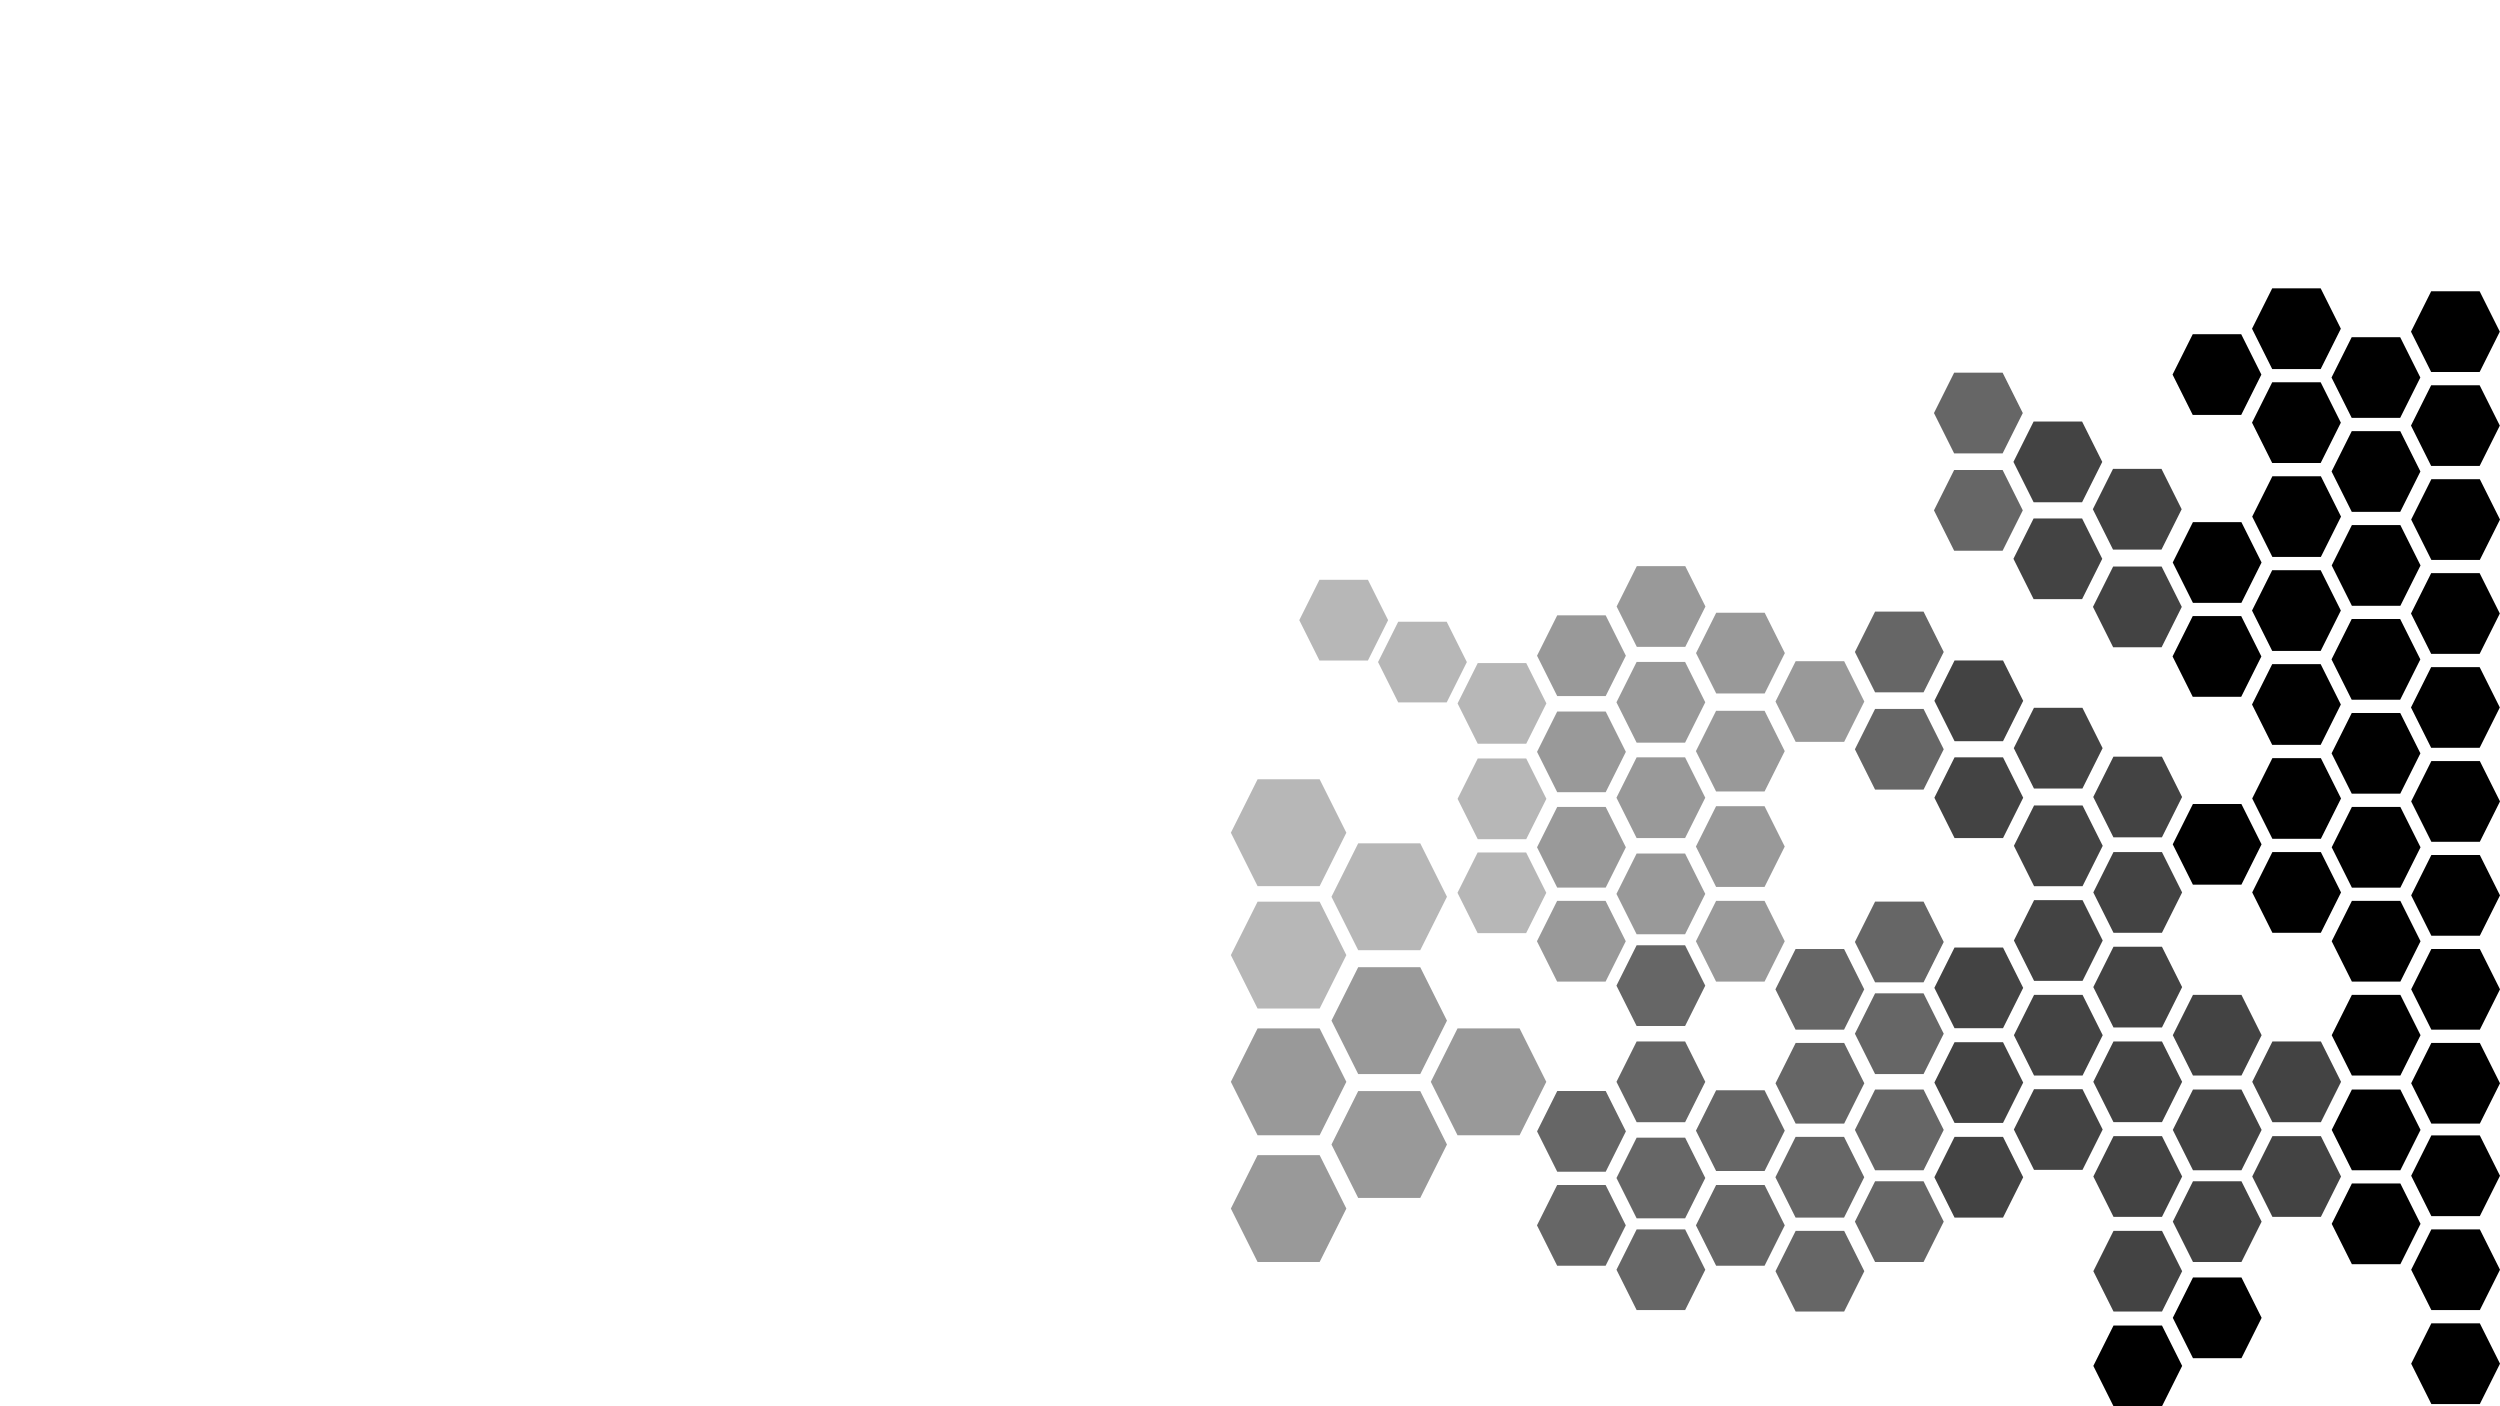 <svg version="1.1" viewBox="0.0 0.0 960.0 540.0" fill="none" stroke="none" stroke-linecap="square" stroke-miterlimit="10" xmlns:xlink="http://www.w3.org/1999/xlink" xmlns="http://www.w3.org/2000/svg"><clipPath id="p.0"><path d="m0 0l960.0 0l0 540.0l-960.0 0l0 -540.0z" clip-rule="nonzero"/></clipPath><g clip-path="url(#p.0)"><path fill="#000000" fill-opacity="0.0" d="m0 0l960.0 0l0 540.0l-960.0 0z" fill-rule="evenodd"/><path fill="#000000" d="m960.0 523.655l-7.748 15.496l-18.614 0l-7.748 -15.496l7.748 -15.496l18.614 0z" fill-rule="evenodd"/><path fill="#999999" d="m593.779 415.425l-10.26 20.52l-23.827 0l-10.26 -20.52l10.26 -20.52l23.827 0z" fill-rule="evenodd"/><path fill="#000000" d="m960.0 487.576l-7.748 15.496l-18.614 0l-7.748 -15.496l7.748 -15.496l18.614 0z" fill-rule="evenodd"/><path fill="#434343" d="m868.465 469.11l-7.748 15.496l-18.614 0l-7.748 -15.496l7.748 -15.496l18.614 0z" fill-rule="evenodd"/><path fill="#000000" d="m929.485 469.959l-7.748 15.496l-18.614 0l-7.748 -15.496l7.748 -15.496l18.614 0z" fill-rule="evenodd"/><path fill="#000000" d="m929.485 433.881l-7.748 15.496l-18.614 0l-7.748 -15.496l7.748 -15.496l18.614 0z" fill-rule="evenodd"/><path fill="#434343" d="m898.969 451.782l-7.748 15.496l-18.614 0l-7.748 -15.496l7.748 -15.496l18.614 0z" fill-rule="evenodd"/><path fill="#000000" d="m960.0 451.498l-7.748 15.496l-18.614 0l-7.748 -15.496l7.748 -15.496l18.614 0z" fill-rule="evenodd"/><path fill="#000000" d="m960.0 415.979l-7.748 15.496l-18.614 0l-7.748 -15.496l7.748 -15.496l18.614 0z" fill-rule="evenodd"/><path fill="#000000" d="m960.0 379.9l-7.748 15.496l-18.614 0l-7.748 -15.496l7.748 -15.496l18.614 0z" fill-rule="evenodd"/><path fill="#000000" d="m929.485 397.517l-7.748 15.496l-18.614 0l-7.748 -15.496l7.748 -15.496l18.614 0z" fill-rule="evenodd"/><path fill="#434343" d="m898.969 415.419l-7.748 15.496l-18.614 0l-7.748 -15.496l7.748 -15.496l18.614 0z" fill-rule="evenodd"/><path fill="#434343" d="m837.95 488.141l-7.748 15.496l-18.614 0l-7.748 -15.496l7.748 -15.496l18.614 0z" fill-rule="evenodd"/><path fill="#434343" d="m837.95 451.777l-7.748 15.496l-18.614 0l-7.748 -15.496l7.748 -15.496l18.614 0z" fill-rule="evenodd"/><path fill="#000000" d="m960.0 343.822l-7.748 15.496l-18.614 0l-7.748 -15.496l7.748 -15.496l18.614 0z" fill-rule="evenodd"/><path fill="#000000" d="m960.0 307.743l-7.748 15.496l-18.614 0l-7.748 -15.496l7.748 -15.496l18.614 0z" fill-rule="evenodd"/><path fill="#000000" d="m929.485 325.36l-7.748 15.496l-18.614 0l-7.748 -15.496l7.748 -15.496l18.614 0z" fill-rule="evenodd"/><path fill="#434343" d="m807.428 433.739l-7.748 15.496l-18.614 0l-7.748 -15.496l7.748 -15.496l18.614 0z" fill-rule="evenodd"/><path fill="#434343" d="m868.465 433.883l-7.748 15.496l-18.614 0l-7.748 -15.496l7.748 -15.496l18.614 0z" fill-rule="evenodd"/><path fill="#434343" d="m868.465 397.52l-7.748 15.496l-18.614 0l-7.748 -15.496l7.748 -15.496l18.614 0z" fill-rule="evenodd"/><path fill="#000000" d="m837.95 524.504l-7.748 15.496l-18.614 0l-7.748 -15.496l7.748 -15.496l18.614 0z" fill-rule="evenodd"/><path fill="#000000" d="m868.465 506.046l-7.748 15.496l-18.614 0l-7.748 -15.496l7.748 -15.496l18.614 0z" fill-rule="evenodd"/><path fill="#434343" d="m837.938 379.051l-7.748 15.496l-18.614 0l-7.748 -15.496l7.748 -15.496l18.614 0z" fill-rule="evenodd"/><path fill="#434343" d="m837.938 342.688l-7.748 15.496l-18.614 0l-7.748 -15.496l7.748 -15.496l18.614 0z" fill-rule="evenodd"/><path fill="#434343" d="m837.938 415.414l-7.748 15.496l-18.614 0l-7.748 -15.496l7.748 -15.496l18.614 0z" fill-rule="evenodd"/><path fill="#434343" d="m807.446 361.157l-7.748 15.496l-18.614 0l-7.748 -15.496l7.748 -15.496l18.614 0z" fill-rule="evenodd"/><path fill="#434343" d="m807.446 324.793l-7.748 15.496l-18.614 0l-7.748 -15.496l7.748 -15.496l18.614 0z" fill-rule="evenodd"/><path fill="#434343" d="m807.446 397.52l-7.748 15.496l-18.614 0l-7.748 -15.496l7.748 -15.496l18.614 0z" fill-rule="evenodd"/><path fill="#434343" d="m776.907 415.701l-7.748 15.496l-18.614 0l-7.748 -15.496l7.748 -15.496l18.614 0z" fill-rule="evenodd"/><path fill="#434343" d="m776.907 452.065l-7.748 15.496l-18.614 0l-7.748 -15.496l7.748 -15.496l18.614 0z" fill-rule="evenodd"/><path fill="#666666" d="m746.392 433.881l-7.748 15.496l-18.614 0l-7.748 -15.496l7.748 -15.496l18.614 0z" fill-rule="evenodd"/><path fill="#666666" d="m715.865 452.064l-7.748 15.496l-18.614 0l-7.748 -15.496l7.748 -15.496l18.614 0z" fill-rule="evenodd"/><path fill="#666666" d="m715.899 488.141l-7.748 15.496l-18.614 0l-7.748 -15.496l7.748 -15.496l18.614 0z" fill-rule="evenodd"/><path fill="#666666" d="m746.392 469.11l-7.748 15.496l-18.614 0l-7.748 -15.496l7.748 -15.496l18.614 0z" fill-rule="evenodd"/><path fill="#666666" d="m746.392 361.718l-7.748 15.496l-18.614 0l-7.748 -15.496l7.748 -15.496l18.614 0z" fill-rule="evenodd"/><path fill="#666666" d="m715.865 379.902l-7.748 15.496l-18.614 0l-7.748 -15.496l7.748 -15.496l18.614 0z" fill-rule="evenodd"/><path fill="#666666" d="m715.899 415.979l-7.748 15.496l-18.614 0l-7.748 -15.496l7.748 -15.496l18.614 0z" fill-rule="evenodd"/><path fill="#666666" d="m746.392 396.948l-7.748 15.496l-18.614 0l-7.748 -15.496l7.748 -15.496l18.614 0z" fill-rule="evenodd"/><path fill="#666666" d="m685.35 434.171l-7.748 15.496l-18.614 0l-7.748 -15.496l7.748 -15.496l18.614 0z" fill-rule="evenodd"/><path fill="#666666" d="m685.35 470.534l-7.748 15.496l-18.614 0l-7.748 -15.496l7.748 -15.496l18.614 0z" fill-rule="evenodd"/><path fill="#666666" d="m654.834 452.35l-7.748 15.496l-18.614 0l-7.748 -15.496l7.748 -15.496l18.614 0z" fill-rule="evenodd"/><path fill="#666666" d="m624.307 470.534l-7.748 15.496l-18.614 0l-7.748 -15.496l7.748 -15.496l18.614 0z" fill-rule="evenodd"/><path fill="#666666" d="m654.834 487.58l-7.748 15.496l-18.614 0l-7.748 -15.496l7.748 -15.496l18.614 0z" fill-rule="evenodd"/><path fill="#666666" d="m624.342 434.448l-7.748 15.496l-18.614 0l-7.748 -15.496l7.748 -15.496l18.614 0z" fill-rule="evenodd"/><path fill="#666666" d="m654.834 415.418l-7.748 15.496l-18.614 0l-7.748 -15.496l7.748 -15.496l18.614 0z" fill-rule="evenodd"/><path fill="#999999" d="m685.338 325.076l-7.748 15.496l-18.614 0l-7.748 -15.496l7.748 -15.496l18.614 0z" fill-rule="evenodd"/><path fill="#999999" d="m685.338 361.44l-7.748 15.496l-18.614 0l-7.748 -15.496l7.748 -15.496l18.614 0z" fill-rule="evenodd"/><path fill="#999999" d="m654.823 343.255l-7.748 15.496l-18.614 0l-7.748 -15.496l7.748 -15.496l18.614 0z" fill-rule="evenodd"/><path fill="#999999" d="m624.296 361.439l-7.748 15.496l-18.614 0l-7.748 -15.496l7.748 -15.496l18.614 0z" fill-rule="evenodd"/><path fill="#666666" d="m654.823 378.485l-7.748 15.496l-18.614 0l-7.748 -15.496l7.748 -15.496l18.614 0z" fill-rule="evenodd"/><path fill="#999999" d="m624.331 325.354l-7.748 15.496l-18.614 0l-7.748 -15.496l7.748 -15.496l18.614 0z" fill-rule="evenodd"/><path fill="#999999" d="m654.823 306.323l-7.748 15.496l-18.614 0l-7.748 -15.496l7.748 -15.496l18.614 0z" fill-rule="evenodd"/><path fill="#999999" d="m555.635 439.495l-10.26 20.52l-23.827 0l-10.26 -20.52l10.26 -20.52l23.827 0z" fill-rule="evenodd"/><path fill="#999999" d="m555.635 391.924l-10.26 20.52l-23.827 0l-10.26 -20.52l10.26 -20.52l23.827 0z" fill-rule="evenodd"/><path fill="#999999" d="m517 415.425l-10.26 20.52l-23.827 0l-10.26 -20.52l10.26 -20.52l23.827 0z" fill-rule="evenodd"/><path fill="#999999" d="m517 464.086l-10.26 20.52l-23.827 0l-10.26 -20.52l10.26 -20.52l23.827 0z" fill-rule="evenodd"/><path fill="#b7b7b7" d="m517 366.765l-10.26 20.52l-23.827 0l-10.26 -20.52l10.26 -20.52l23.827 0z" fill-rule="evenodd"/><path fill="#b7b7b7" d="m517 319.762l-10.26 20.52l-23.827 0l-10.26 -20.52l10.26 -20.52l23.827 0z" fill-rule="evenodd"/><path fill="#b7b7b7" d="m555.635 344.354l-10.26 20.52l-23.827 0l-10.26 -20.52l10.26 -20.52l23.827 0z" fill-rule="evenodd"/><path fill="#b7b7b7" d="m593.78 342.835l-7.748 15.496l-18.614 0l-7.748 -15.496l7.748 -15.496l18.614 0z" fill-rule="evenodd"/><path fill="#b7b7b7" d="m593.815 306.75l-7.748 15.496l-18.614 0l-7.748 -15.496l7.748 -15.496l18.614 0z" fill-rule="evenodd"/><path fill="#999999" d="m685.338 288.435l-7.748 15.496l-18.614 0l-7.748 -15.496l7.748 -15.496l18.614 0z" fill-rule="evenodd"/><path fill="#999999" d="m624.331 288.712l-7.748 15.496l-18.614 0l-7.748 -15.496l7.748 -15.496l18.614 0z" fill-rule="evenodd"/><path fill="#999999" d="m654.823 269.681l-7.748 15.496l-18.614 0l-7.748 -15.496l7.748 -15.496l18.614 0z" fill-rule="evenodd"/><path fill="#b7b7b7" d="m593.815 270.109l-7.748 15.496l-18.614 0l-7.748 -15.496l7.748 -15.496l18.614 0z" fill-rule="evenodd"/><path fill="#434343" d="m837.916 306.047l-7.748 15.496l-18.614 0l-7.748 -15.496l7.748 -15.496l18.614 0z" fill-rule="evenodd"/><path fill="#434343" d="m776.908 306.324l-7.748 15.496l-18.614 0l-7.748 -15.496l7.748 -15.496l18.614 0z" fill-rule="evenodd"/><path fill="#434343" d="m807.4 287.294l-7.748 15.496l-18.614 0l-7.748 -15.496l7.748 -15.496l18.614 0z" fill-rule="evenodd"/><path fill="#666666" d="m746.392 287.721l-7.748 15.496l-18.614 0l-7.748 -15.496l7.748 -15.496l18.614 0z" fill-rule="evenodd"/><path fill="#434343" d="m776.908 269.113l-7.748 15.496l-18.614 0l-7.748 -15.496l7.748 -15.496l18.614 0z" fill-rule="evenodd"/><path fill="#999999" d="m715.9 269.39l-7.748 15.496l-18.614 0l-7.748 -15.496l7.748 -15.496l18.614 0z" fill-rule="evenodd"/><path fill="#666666" d="m746.392 250.359l-7.748 15.496l-18.614 0l-7.748 -15.496l7.748 -15.496l18.614 0z" fill-rule="evenodd"/><path fill="#999999" d="m685.385 250.786l-7.748 15.496l-18.614 0l-7.748 -15.496l7.748 -15.496l18.614 0z" fill-rule="evenodd"/><path fill="#999999" d="m624.331 251.793l-7.748 15.496l-18.614 0l-7.748 -15.496l7.748 -15.496l18.614 0z" fill-rule="evenodd"/><path fill="#999999" d="m654.892 232.898l-7.748 15.496l-18.614 0l-7.748 -15.496l7.748 -15.496l18.614 0z" fill-rule="evenodd"/><path fill="#b7b7b7" d="m563.276 254.237l-7.748 15.496l-18.614 0l-7.748 -15.496l7.748 -15.496l18.614 0z" fill-rule="evenodd"/><path fill="#b7b7b7" d="m533.031 238.139l-7.748 15.496l-18.614 0l-7.748 -15.496l7.748 -15.496l18.614 0z" fill-rule="evenodd"/><path fill="#000000" d="m959.93 271.666l-7.748 15.496l-18.614 0l-7.748 -15.496l7.748 -15.496l18.614 0z" fill-rule="evenodd"/><path fill="#000000" d="m959.93 235.588l-7.748 15.496l-18.614 0l-7.748 -15.496l7.748 -15.496l18.614 0z" fill-rule="evenodd"/><path fill="#000000" d="m929.414 253.205l-7.748 15.496l-18.614 0l-7.748 -15.496l7.748 -15.496l18.614 0z" fill-rule="evenodd"/><path fill="#434343" d="m776.901 379.337l-7.748 15.496l-18.614 0l-7.748 -15.496l7.748 -15.496l18.614 0z" fill-rule="evenodd"/><path fill="#000000" d="m898.957 342.689l-7.748 15.496l-18.614 0l-7.748 -15.496l7.748 -15.496l18.614 0z" fill-rule="evenodd"/><path fill="#000000" d="m898.957 306.61l-7.748 15.496l-18.614 0l-7.748 -15.496l7.748 -15.496l18.614 0z" fill-rule="evenodd"/><path fill="#000000" d="m868.442 324.227l-7.748 15.496l-18.614 0l-7.748 -15.496l7.748 -15.496l18.614 0z" fill-rule="evenodd"/><path fill="#000000" d="m898.887 270.533l-7.748 15.496l-18.614 0l-7.748 -15.496l7.748 -15.496l18.614 0z" fill-rule="evenodd"/><path fill="#000000" d="m898.887 234.455l-7.748 15.496l-18.614 0l-7.748 -15.496l7.748 -15.496l18.614 0z" fill-rule="evenodd"/><path fill="#000000" d="m868.371 252.072l-7.748 15.496l-18.614 0l-7.748 -15.496l7.748 -15.496l18.614 0z" fill-rule="evenodd"/><path fill="#000000" d="m929.438 289.283l-7.748 15.496l-18.614 0l-7.748 -15.496l7.748 -15.496l18.614 0z" fill-rule="evenodd"/><path fill="#000000" d="m929.484 361.44l-7.748 15.496l-18.614 0l-7.748 -15.496l7.748 -15.496l18.614 0z" fill-rule="evenodd"/><path fill="#000000" d="m960.0 199.509l-7.748 15.496l-18.614 0l-7.748 -15.496l7.748 -15.496l18.614 0z" fill-rule="evenodd"/><path fill="#000000" d="m929.485 217.127l-7.748 15.496l-18.614 0l-7.748 -15.496l7.748 -15.496l18.614 0z" fill-rule="evenodd"/><path fill="#000000" d="m959.93 163.432l-7.748 15.496l-18.614 0l-7.748 -15.496l7.748 -15.496l18.614 0z" fill-rule="evenodd"/><path fill="#000000" d="m959.93 127.354l-7.748 15.496l-18.614 0l-7.748 -15.496l7.748 -15.496l18.614 0z" fill-rule="evenodd"/><path fill="#000000" d="m929.414 144.971l-7.748 15.496l-18.614 0l-7.748 -15.496l7.748 -15.496l18.614 0z" fill-rule="evenodd"/><path fill="#000000" d="m898.957 198.377l-7.748 15.496l-18.614 0l-7.748 -15.496l7.748 -15.496l18.614 0z" fill-rule="evenodd"/><path fill="#000000" d="m868.442 215.994l-7.748 15.496l-18.614 0l-7.748 -15.496l7.748 -15.496l18.614 0z" fill-rule="evenodd"/><path fill="#000000" d="m898.887 162.299l-7.748 15.496l-18.614 0l-7.748 -15.496l7.748 -15.496l18.614 0z" fill-rule="evenodd"/><path fill="#000000" d="m898.887 126.221l-7.748 15.496l-18.614 0l-7.748 -15.496l7.748 -15.496l18.614 0z" fill-rule="evenodd"/><path fill="#000000" d="m868.371 143.838l-7.748 15.496l-18.614 0l-7.748 -15.496l7.748 -15.496l18.614 0z" fill-rule="evenodd"/><path fill="#000000" d="m929.438 181.049l-7.748 15.496l-18.614 0l-7.748 -15.496l7.748 -15.496l18.614 0z" fill-rule="evenodd"/><path fill="#434343" d="m837.807 233.045l-7.748 15.496l-18.614 0l-7.748 -15.496l7.748 -15.496l18.614 0z" fill-rule="evenodd"/><path fill="#434343" d="m807.269 214.576l-7.748 15.496l-18.614 0l-7.748 -15.496l7.748 -15.496l18.614 0z" fill-rule="evenodd"/><path fill="#434343" d="m837.761 195.546l-7.748 15.496l-18.614 0l-7.748 -15.496l7.748 -15.496l18.614 0z" fill-rule="evenodd"/><path fill="#666666" d="m776.753 195.973l-7.748 15.496l-18.614 0l-7.748 -15.496l7.748 -15.496l18.614 0z" fill-rule="evenodd"/><path fill="#434343" d="m807.269 177.365l-7.748 15.496l-18.614 0l-7.748 -15.496l7.748 -15.496l18.614 0z" fill-rule="evenodd"/><path fill="#666666" d="m776.753 158.611l-7.748 15.496l-18.614 0l-7.748 -15.496l7.748 -15.496l18.614 0z" fill-rule="evenodd"/></g></svg>